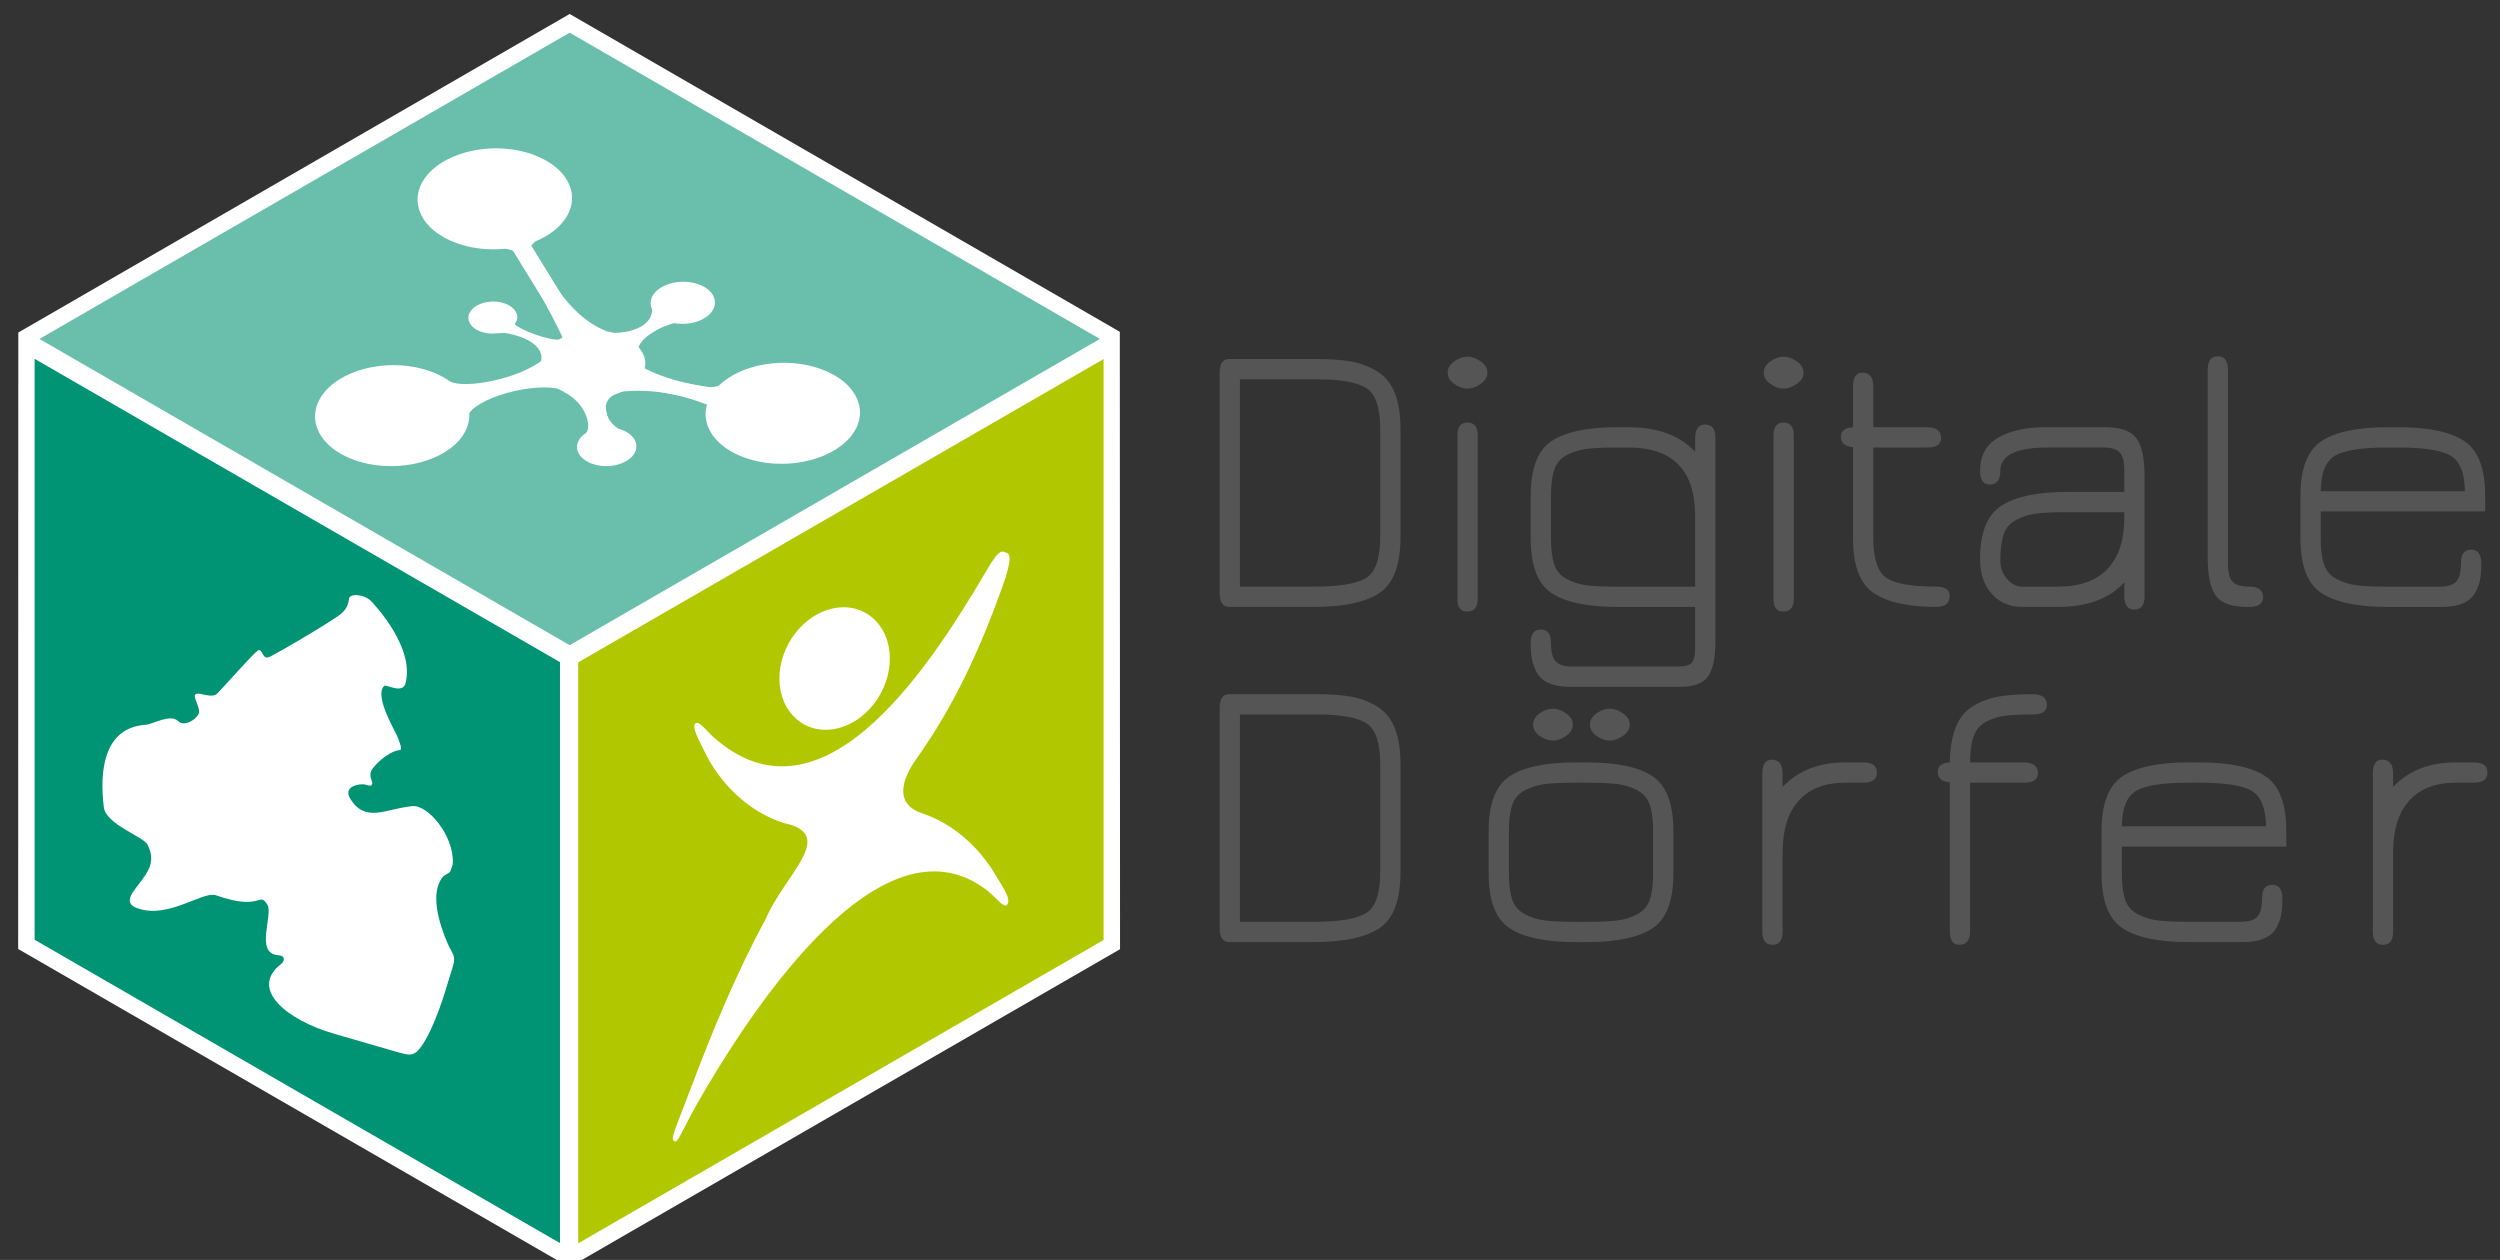 <svg xmlns="http://www.w3.org/2000/svg" width="565.47" height="284.99" viewBox="0 0 565.472 284.986" enable-background="new 0 0 565.472 284.986"><rect x="0" y="0" width="565.472" height="284.986" fill="#333333" stroke="none"/><g fill="#555"><path d="m316.78 97.07v24.332c0 6.347-1.574 10.578-4.717 12.693-3.145 2.116-8.098 3.174-14.855 3.174h-19.217c-1.412 0-2.117-1.058-2.117-3.174v-49.72c0-2.115.705-3.173 2.117-3.173h19.746c3.174 0 5.818.191 7.934.573 2.117.383 4.07 1.132 5.863 2.248 1.793 1.117 3.115 2.748 3.967 4.893.852 2.146 1.279 4.863 1.279 8.154m-4.586 24.332v-24.332c0-4.818-1.027-7.904-3.084-9.256-2.059-1.352-5.85-2.028-11.373-2.028h-17.279v46.899h16.75c5.76 0 9.697-.661 11.814-1.983 2.116-1.322 3.172-4.421 3.172-9.3"/><path d="m331.94 80.67c.939 0 1.924.353 2.953 1.058 1.027.705 1.543 1.559 1.543 2.557 0 1-.516 1.852-1.543 2.557-1.029.705-2.01 1.059-2.953 1.059-1 0-1.998-.354-2.998-1.059s-1.498-1.557-1.498-2.557c0-.998.498-1.852 1.498-2.557s1.998-1.058 2.998-1.058m-.088 57.655c-1.471 0-2.205-.941-2.205-2.821v-37.03c0-1.939.764-2.908 2.293-2.908 1.527 0 2.291.969 2.291 2.908v37.03c0 1.881-.793 2.822-2.379 2.822"/><path d="m388.01 144.94c0 3.82-.559 6.509-1.676 8.07-1.117 1.557-3.232 2.336-6.346 2.336h-24.949c-1.883 0-3.453-.279-4.717-.837-1.264-.56-2.176-1.366-2.732-2.425-.561-1.058-.926-2.086-1.102-3.085-.178-1-.266-2.175-.266-3.526 0-2.059.764-3.086 2.293-3.086 1.527 0 2.291.971 2.291 2.91 0 2.057.354 3.481 1.059 4.275.705.793 1.969 1.189 3.791 1.189h23.715c1.703 0 2.805-.295 3.305-.881.498-.588.75-1.764.75-3.527v-9.08h-17.631c-6.76 0-11.713-1.043-14.855-3.129-3.145-2.086-4.717-6.215-4.717-12.387v-9.609c0-6.17 1.572-10.299 4.717-12.385 3.143-2.086 8.096-3.131 14.855-3.131h2.557c6.58 0 11.605 1.852 15.07 5.555v-3.084c0-2.057.764-3.086 2.291-3.086 1.529 0 2.293 1 2.293 2.998v45.929m-4.584-12.253v-15.956c0-10.343-5.02-15.516-15.07-15.516h-2.557c-2.998 0-5.305.103-6.922.308-1.617.207-3.115.678-4.496 1.411-1.381.735-2.322 1.837-2.82 3.306-.5 1.471-.75 3.469-.75 5.995v9.433c0 2.527.25 4.526.75 5.994.498 1.471 1.439 2.572 2.82 3.307 1.381.735 2.879 1.205 4.496 1.41 1.617.207 3.924.309 6.922.309h17.631"/><path d="m403.44 80.67c.939 0 1.924.353 2.953 1.058 1.027.705 1.543 1.559 1.543 2.557 0 1-.516 1.852-1.543 2.557-1.029.705-2.01 1.059-2.953 1.059-1 0-1.998-.354-2.998-1.059s-1.498-1.557-1.498-2.557c0-.998.498-1.852 1.498-2.557s1.998-1.058 2.998-1.058m-.087 57.655c-1.471 0-2.205-.941-2.205-2.821v-37.03c0-1.939.764-2.908 2.293-2.908 1.527 0 2.291.969 2.291 2.908v37.03c-.001 1.881-.793 2.822-2.379 2.822"/><path d="m423.72 121.67c0 4.761 1.014 7.788 3.041 9.08 2.027 1.294 5.744 1.939 11.15 1.939 2.057 0 3.086.705 3.086 2.116 0 1.646-1.029 2.468-3.086 2.468-6.346 0-11.06-1.058-14.15-3.174-3.086-2.115-4.629-6.229-4.629-12.342v-20.629c-1.822-.117-2.732-.91-2.732-2.38 0-1.292.91-1.997 2.732-2.116v-9.168c0-2.115.705-3.174 2.117-3.174 1.645 0 2.469 1.059 2.469 3.174v9.168h12.164c2.117 0 3.174.824 3.174 2.469 0 1.41-1.057 2.116-3.174 2.116h-12.164v20.453"/><path d="m467.53 111.27h12.959v-5.03c0-1.82-.34-3.114-1.014-3.879-.676-.763-1.955-1.146-3.836-1.146h-12.43c-7.17 0-10.754 1.763-10.754 5.289 0 2.058-.795 3.085-2.381 3.085-1.471 0-2.205-1.027-2.205-3.085 0-3.407 1.352-5.906 4.057-7.493 2.701-1.587 6.258-2.381 10.666-2.381h13.664c3.408 0 5.73.824 6.965 2.469 1.234 1.646 1.852 4.526 1.852 8.64v27.15c0 1.999-.764 2.997-2.291 2.997-1.529 0-2.293-1.027-2.293-3.085v-3.085c-3.35 3.702-8.346 5.553-14.986 5.553h-8.199c-2.764 0-5.02-.982-6.787-2.953-1.764-1.969-2.646-4.598-2.646-7.89 0-5.936 1.602-9.946 4.805-12.03 3.202-2.085 8.155-3.129 14.854-3.129m0 4.584c-2.998 0-5.305.104-6.92.309-1.617.207-3.131.676-4.541 1.41-1.41.736-2.365 1.838-2.865 3.307s-.748 3.469-.748 5.994c0 1.529.498 2.881 1.498 4.056.998 1.177 2.115 1.763 3.35 1.763h8.199c4.936 0 8.668-1.336 11.195-4.01 2.527-2.674 3.791-6.509 3.791-11.505v-1.322h-12.959z"/><path d="m508.79 137.27h-.617c-3.408 0-5.73-.837-6.965-2.512-1.234-1.676-1.85-4.569-1.85-8.684v-42.4c0-2.057.762-3.085 2.291-3.085 1.527 0 2.293 1.028 2.293 3.085v43.902c0 1.882.336 3.205 1.014 3.967.674.766 1.953 1.146 3.834 1.146 2.057 0 3.086.794 3.086 2.381 0 1.469-1.029 2.203-3.086 2.203"/><path d="m562.12 112.15v3.527h-37.2v5.994c0 2.527.248 4.526.748 5.994.5 1.471 1.455 2.572 2.865 3.307 1.412.735 2.924 1.205 4.541 1.41 1.615.207 3.924.309 6.92.309h11.813c1.881 0 3.16-.41 3.836-1.234.674-.822 1.014-2.232 1.014-4.23 0-1.939.764-2.91 2.293-2.91 1.527 0 2.291 1.059 2.291 3.174 0 1.354-.088 2.527-.264 3.526-.178 1-.545 2.01-1.104 3.042-.559 1.028-1.469 1.822-2.732 2.38-1.264.56-2.836.837-4.717.837h-12.43c-6.76 0-11.725-1.043-14.898-3.129s-4.76-6.215-4.76-12.387v-9.609c0-6.17 1.586-10.299 4.76-12.385s8.139-3.131 14.898-3.131h2.557c6.758 0 11.711 1.045 14.855 3.131 3.143 2.086 4.715 6.215 4.715 12.384m-19.57-10.93h-2.557c-5.701 0-9.623.603-11.77 1.808-2.145 1.205-3.248 3.894-3.305 8.07h32.617c-.059-4.173-1.16-6.861-3.305-8.07-2.145-1.206-6.04-1.808-11.68-1.808"/><path d="m316.78 172.88v24.332c0 6.347-1.574 10.579-4.717 12.694-3.145 2.116-8.098 3.174-14.855 3.174h-19.217c-1.412 0-2.117-1.058-2.117-3.174v-49.721c0-2.116.705-3.173 2.117-3.173h19.746c3.174 0 5.818.191 7.934.572 2.117.383 4.07 1.133 5.863 2.248 1.793 1.117 3.115 2.748 3.967 4.893.852 2.147 1.279 4.864 1.279 8.155m-4.586 24.332v-24.332c0-4.818-1.027-7.903-3.084-9.256-2.059-1.352-5.85-2.027-11.373-2.027h-17.279v46.899h16.75c5.76 0 9.697-.661 11.814-1.983 2.116-1.323 3.172-4.422 3.172-9.301"/><path d="m358.93 213.09h-2.557c-6.76 0-11.725-1.043-14.898-3.13-3.174-2.085-4.76-6.215-4.76-12.386v-9.609c0-6.171 1.586-10.3 4.76-12.386s8.139-3.13 14.898-3.13h2.557c6.758 0 11.711 1.044 14.855 3.13 3.143 2.086 4.715 6.215 4.715 12.386v9.609c0 6.171-1.572 10.301-4.715 12.386-3.144 2.087-8.098 3.13-14.855 3.13m-2.557-4.584h2.557c2.998 0 5.303-.103 6.92-.309 1.617-.205 3.115-.675 4.496-1.411 1.381-.733 2.322-1.836 2.822-3.306.498-1.468.748-3.467.748-5.994v-9.433c0-2.527-.25-4.525-.748-5.995-.5-1.469-1.441-2.57-2.822-3.306-1.381-.734-2.879-1.204-4.496-1.411-1.617-.205-3.922-.308-6.92-.308h-2.557c-2.996 0-5.305.103-6.92.308-1.617.207-3.129.677-4.541 1.411-1.41.735-2.365 1.837-2.865 3.306-.5 1.47-.748 3.468-.748 5.995v9.433c0 2.527.248 4.526.748 5.994.5 1.47 1.455 2.572 2.865 3.306 1.412.736 2.924 1.206 4.541 1.411 1.615.206 3.924.309 6.92.309m-5.113-48.22c.939 0 1.926.352 2.953 1.057 1.027.706 1.543 1.559 1.543 2.557 0 1-.516 1.852-1.543 2.557s-2.01 1.059-2.953 1.059c-1 0-1.998-.354-2.996-1.059-1-.705-1.5-1.557-1.5-2.557 0-.998.5-1.851 1.5-2.557.998-.705 1.996-1.057 2.996-1.057m12.871 0c.939 0 1.924.352 2.953 1.057 1.027.706 1.543 1.559 1.543 2.557 0 1-.516 1.852-1.543 2.557-1.029.705-2.01 1.059-2.953 1.059-1 0-1.998-.354-2.996-1.059-1-.705-1.5-1.557-1.5-2.557 0-.998.5-1.851 1.5-2.557.998-.705 1.996-1.057 2.996-1.057"/><path d="m417.4 177.03c-4.584 0-8.098 1.352-10.535 4.055-2.439 2.703-3.658 6.582-3.658 11.637v17.984c0 1.998-.764 2.997-2.293 2.997-1.527 0-2.291-.999-2.291-2.997v-35.793c0-2.056.705-3.085 2.115-3.085 1.645 0 2.469 1.058 2.469 3.174v2.997c3.467-3.702 8.199-5.554 14.193-5.554h4.055c2.057 0 3.086.765 3.086 2.292 0 1.529-1.029 2.293-3.086 2.293h-4.055"/><path d="m459.81 161.6c-2.764 0-4.893.104-6.393.309-1.498.206-2.908.66-4.23 1.365-1.322.706-2.248 1.794-2.777 3.263-.529 1.47-.793 3.438-.793 5.906h12.166c2.115 0 3.174.823 3.174 2.468 0 1.411-1.059 2.117-3.174 2.117h-12.166v33.587c0 2.059-.824 3.086-2.469 3.086-1.41 0-2.115-1.027-2.115-3.086v-33.677c-1.822-.117-2.734-.911-2.734-2.38 0-1.293.912-1.998 2.734-2.116.057-3.231.514-5.906 1.365-8.02.852-2.115 2.174-3.703 3.967-4.76 1.793-1.059 3.703-1.764 5.73-2.116s4.598-.528 7.715-.528c2.115 0 3.174.823 3.174 2.468 0 1.41-1.058 2.116-3.174 2.116"/><path d="m517.13 187.96v3.526h-37.2v5.995c0 2.527.25 4.526.75 5.994.498 1.47 1.455 2.572 2.865 3.306 1.41.736 2.922 1.206 4.539 1.411 1.617.206 3.924.309 6.922.309h11.813c1.881 0 3.158-.411 3.834-1.234.676-.822 1.014-2.232 1.014-4.231 0-1.939.764-2.909 2.293-2.909 1.527 0 2.293 1.058 2.293 3.174 0 1.353-.09 2.527-.266 3.526-.176 1-.543 2.01-1.102 3.041-.559 1.029-1.471 1.822-2.732 2.38-1.266.56-2.836.838-4.717.838h-12.43c-6.76 0-11.725-1.043-14.898-3.13-3.174-2.085-4.762-6.215-4.762-12.386v-9.609c0-6.171 1.588-10.3 4.762-12.386s8.139-3.13 14.898-3.13h2.557c6.758 0 11.709 1.044 14.854 3.13s4.716 6.214 4.716 12.385m-19.57-10.931h-2.557c-5.701 0-9.625.603-11.77 1.807-2.146 1.205-3.248 3.895-3.307 8.07h32.619c-.059-4.172-1.162-6.861-3.307-8.07-2.145-1.204-6.04-1.807-11.678-1.807"/><path d="m555.49 177.03c-4.584 0-8.096 1.352-10.533 4.055-2.439 2.703-3.66 6.582-3.66 11.637v17.984c0 1.998-.764 2.997-2.291 2.997-1.529 0-2.293-.999-2.293-2.997v-35.793c0-2.056.705-3.085 2.117-3.085 1.645 0 2.467 1.058 2.467 3.174v2.997c3.469-3.702 8.199-5.554 14.193-5.554h4.057c2.057 0 3.086.765 3.086 2.292 0 1.529-1.029 2.293-3.086 2.293h-4.057"/></g><path fill="#fff" d="m128.85 3.158l124.44 71.892.05 139.64-124.57 71.93-124.66-71.97.031-139.44z"/><path fill="#69bfac" d="m128.85 145.93l-119.93-69.27 119.93-69.27 119.93 69.27-119.93 69.27"/><path fill="#b1c800" d="m249.62 212.61v-131.4l-118.83 68.6v131.41z"/><path fill="#009374" d="m7.831 212.56v-131.4l118.83 68.61v131.4z"/><g fill="#fff"><path d="m101.26 213.41c.761 1.743 1.475 2.428 1.462 3.609-.017 1.183-.667 2.683-1.416 5.242-1.501 5.148-3.924 11.95-6.475 15.04-.638.774-1.246 1.114-1.9 1.199-.659.089-1.466-.072-3.507-.663-4.885-1.411-13.264-3.852-14.01-4.068-10.471-3.044-19.212-10.08-11.785-15.772.676-.523 1.071-1.828-.693-1.943-5.412-.349-1.054-9.191-2.47-11.437-1.985-3.154-1.092 1.591-11.632-2.117-2.87-1.01-10.539 5.213-17.324 3.065-.872-.276-3.495-.927-1.28-4.03 2.56-3.597 5.455-6.01 3.108-10.535-.906-1.747-9.378-4.565-9.851-8.388-1.037-8.35.026-18.02 9.434-18.677 1.658-.11 5.65-2.598 7.44-.777 1.161 1.182 3.792-.149 4.544-1.663.604-1.216-1.326-3.843-.744-4.404.812-.786 3.626 1.11 5.01-.264 1.386-1.373 8.252-9.238 9.234-9.727.986-.493.884 2.257 2.555 1.471s9.787-5.467 14.935-8.843c2-1.31 2.848-2.355 3.048-4.323.123-1.229 3.652-1.11 5.306.884.395.477 9.629 10.123 7.465 18.276-.655 2.466-4.4.162-4.821.565-2.385 2.313 2.712 10.557 3.125 11.776.374 1.093 1.101 2.717.387 2.76-1.866.098-4.604 2.206-6.092 4.119-1.246 1.611.098 2.955-.132 3.575-.28.766-1.233-.004-2.24.03-1.883.063-4.23.956-2.615 3.443 3.452 5.31 7.853 2.113 13.915 1.501 3.584-.357 9.413 6.7 9.183 12.81-.03.79-.28 1.012-.501 1.769-.196.671-1.241.773-1.811 1.483-2.997 3.726-.637 10.911 1.144 15.02"/><path d="m208.85 184.07c-6.314-2.01-5.326-7.18-1.489-12.552 8.423-11.832 14.27-24.584 19.376-38.822 2.288-6.381 1.736-7.455.877-7.676-.857-.218-1.295-1.414-4.494 4.058-14.268 24.401-37.908 58.857-61.773 37.632-1.383-1.23-3.344-3.957-4.118-3.03-.774.929.993 3.938 1.968 6 3.666 7.771 10.392 14.05 18.08 16.467 12.279 2.631.186 11.606-4.093 21.749-6.604 12.05-12.42 26.28-16.604 37.4-4.05 10.763-5.05 12.338-4.03 12.827.962.456 1.171-1.854 7.136-11.935 14.17-23.945 41.37-61.846 63.53-44.83 1.949 1.495 3.836 4.142 4.534 3.324 1.086-1.272-.828-3.822-2.505-6.677-3.813-6.483-9.735-11.69-16.397-13.945"/><path d="m188.92 164.85c6.895-1.324 12.427-8.508 12.353-16.04-.078-7.537-5.732-12.568-12.627-11.244-6.898 1.328-12.43 8.505-12.355 16.05.075 7.533 5.731 12.565 12.629 11.238"/><path d="m192.24 98.95c-4.751 5.539-15.41 7.581-23.805 4.562-6.769-2.438-9.978-7.42-8.483-12.162.071-.225-.811-.871-.811-.871l-14.996-2.81c0 0-1.289-.225-2.02.2-1.361.791-2.88 1.393-4.555 1.729-1.056.213-1.073.658-1.073.658l1.27 5.598c0 0 .196.788 1.211.916.554.068 1.056.221 1.557.401 3.232 1.161 4.366 3.831 2.538 5.964-1.826 2.129-5.927 2.914-9.153 1.752-3.229-1.162-4.366-3.832-2.537-5.962.374-.437.844-.815 1.384-1.132.239-.144.49-.271.754-.389.018-.006.038-.015.058-.023l-.117-.51-1.446-6.378c0 0-.198-.681-1.035-.825-.84-.145-1.646-.367-2.434-.648-1.826-.658-3.282-1.594-4.268-2.684-.428-.479-1.478-.156-1.478-.156l-15.975 4.934c0 0-1.01.277-.84 1.025.542 2.437-.056 5.01-2.053 7.342-4.753 5.539-15.41 7.579-23.804 4.561-8.396-3.02-11.351-9.964-6.6-15.501 4.751-5.539 15.408-7.581 23.804-4.562 2.774 1 4.956 2.427 6.452 4.092.498.55 1.523.291 1.523.291l16.293-5.03c0 0 1.027-.336 1.037-.937.01-.614.119-1.232.364-1.839.219-.533.754-1.691.754-1.691l-6.809-3.615c0 0-4.051.07-4.398.119-1.253.178-2.597.072-3.797-.359-2.664-.96-3.596-3.16-2.092-4.917 1.508-1.757 4.884-2.402 7.548-1.445 2.11.76 3.134 2.3 2.716 3.78-.055.191-1.219 1.885-1.219 1.885l9.141 2.822c0 0 1.03.014 1.247-.13.339-.218.694-.425 1.064-.618.251-.128.281-1.16.281-1.16l-11.415-18.52c0 0-1.402-.484-1.917-.436-3.609.34-7.387-.043-10.791-1.271-8.395-3.02-11.35-9.96-6.599-15.501 4.751-5.54 15.408-7.581 23.803-4.561 8.394 3.02 11.351 9.963 6.598 15.502-1.461 1.705-3.486 3.076-5.829 4.073-.464.193-1.12 1.042-1.12 1.042l11.356 18.424c0 0 1.231.824 1.568.797 2.111-.167 4.297.041 6.321.672.202.061 4.064.99 4.064.99l5.826-4.139c0 0-1.553-1.855-1.662-2.051-.743-1.268-.646-2.742.462-4.04 1.979-2.309 6.422-3.158 9.922-1.896 3.497 1.256 4.727 4.146 2.748 6.457-1.756 2.047-5.437 2.945-8.688 2.246-.274-.06-1.577.285-1.577.285l-6.01 3.907c0 0-.389.944-.193 1.157 1.436 1.587 2.09 3.488 1.379 5.35-.388 1.01.8 1.333.8 1.333l13.902 2.602c0 0 1.975-.206 2.217-.442 5.056-4.926 15.06-6.628 23.04-3.758 8.398 3.02 11.352 9.962 6.604 15.501"/><path d="m122.22 59.27c3.995 7.157 8.812 13.275 14.848 15.572l-9.711 1.69c-3.357-7.142-7.923-14.899-9.933-17.765l4.796.503"/><path d="m162.88 92.67c-7.801-3.166-14.215-5.05-23.554-3.974l4.834-6.343c4.68 3.075 13.68 5.469 21.06 5.545l-2.341 4.772"/><path d="m139.81 96.9c-2.853-1.688-4.333-6.279-.474-7.798l-11.852-.479c5.279 2.681 6.293 7.843 5.104 9.322l7.222-1.045"/><path d="m147.35 68.38c1.512 6.088-6.433 7.475-11.278 6.733l8.115 4.03c1.15-4.123 7.746-6.123 10.536-6.625l-7.373-4.138"/><path d="m122.89 81.29c-5.525 4.476-17.898 6.78-21.21 4.944l4.107 7.98c1.151-4.121 15.425-8.135 21.553-5.993l-4.451-6.931"/><path d="m112.45 75.07c8.28.885 10.804 4.339 9.843 6.847l4.408-5.13c-2.28.412-9.845-2.375-10.479-3.749l-3.772 2.032"/></g></svg>